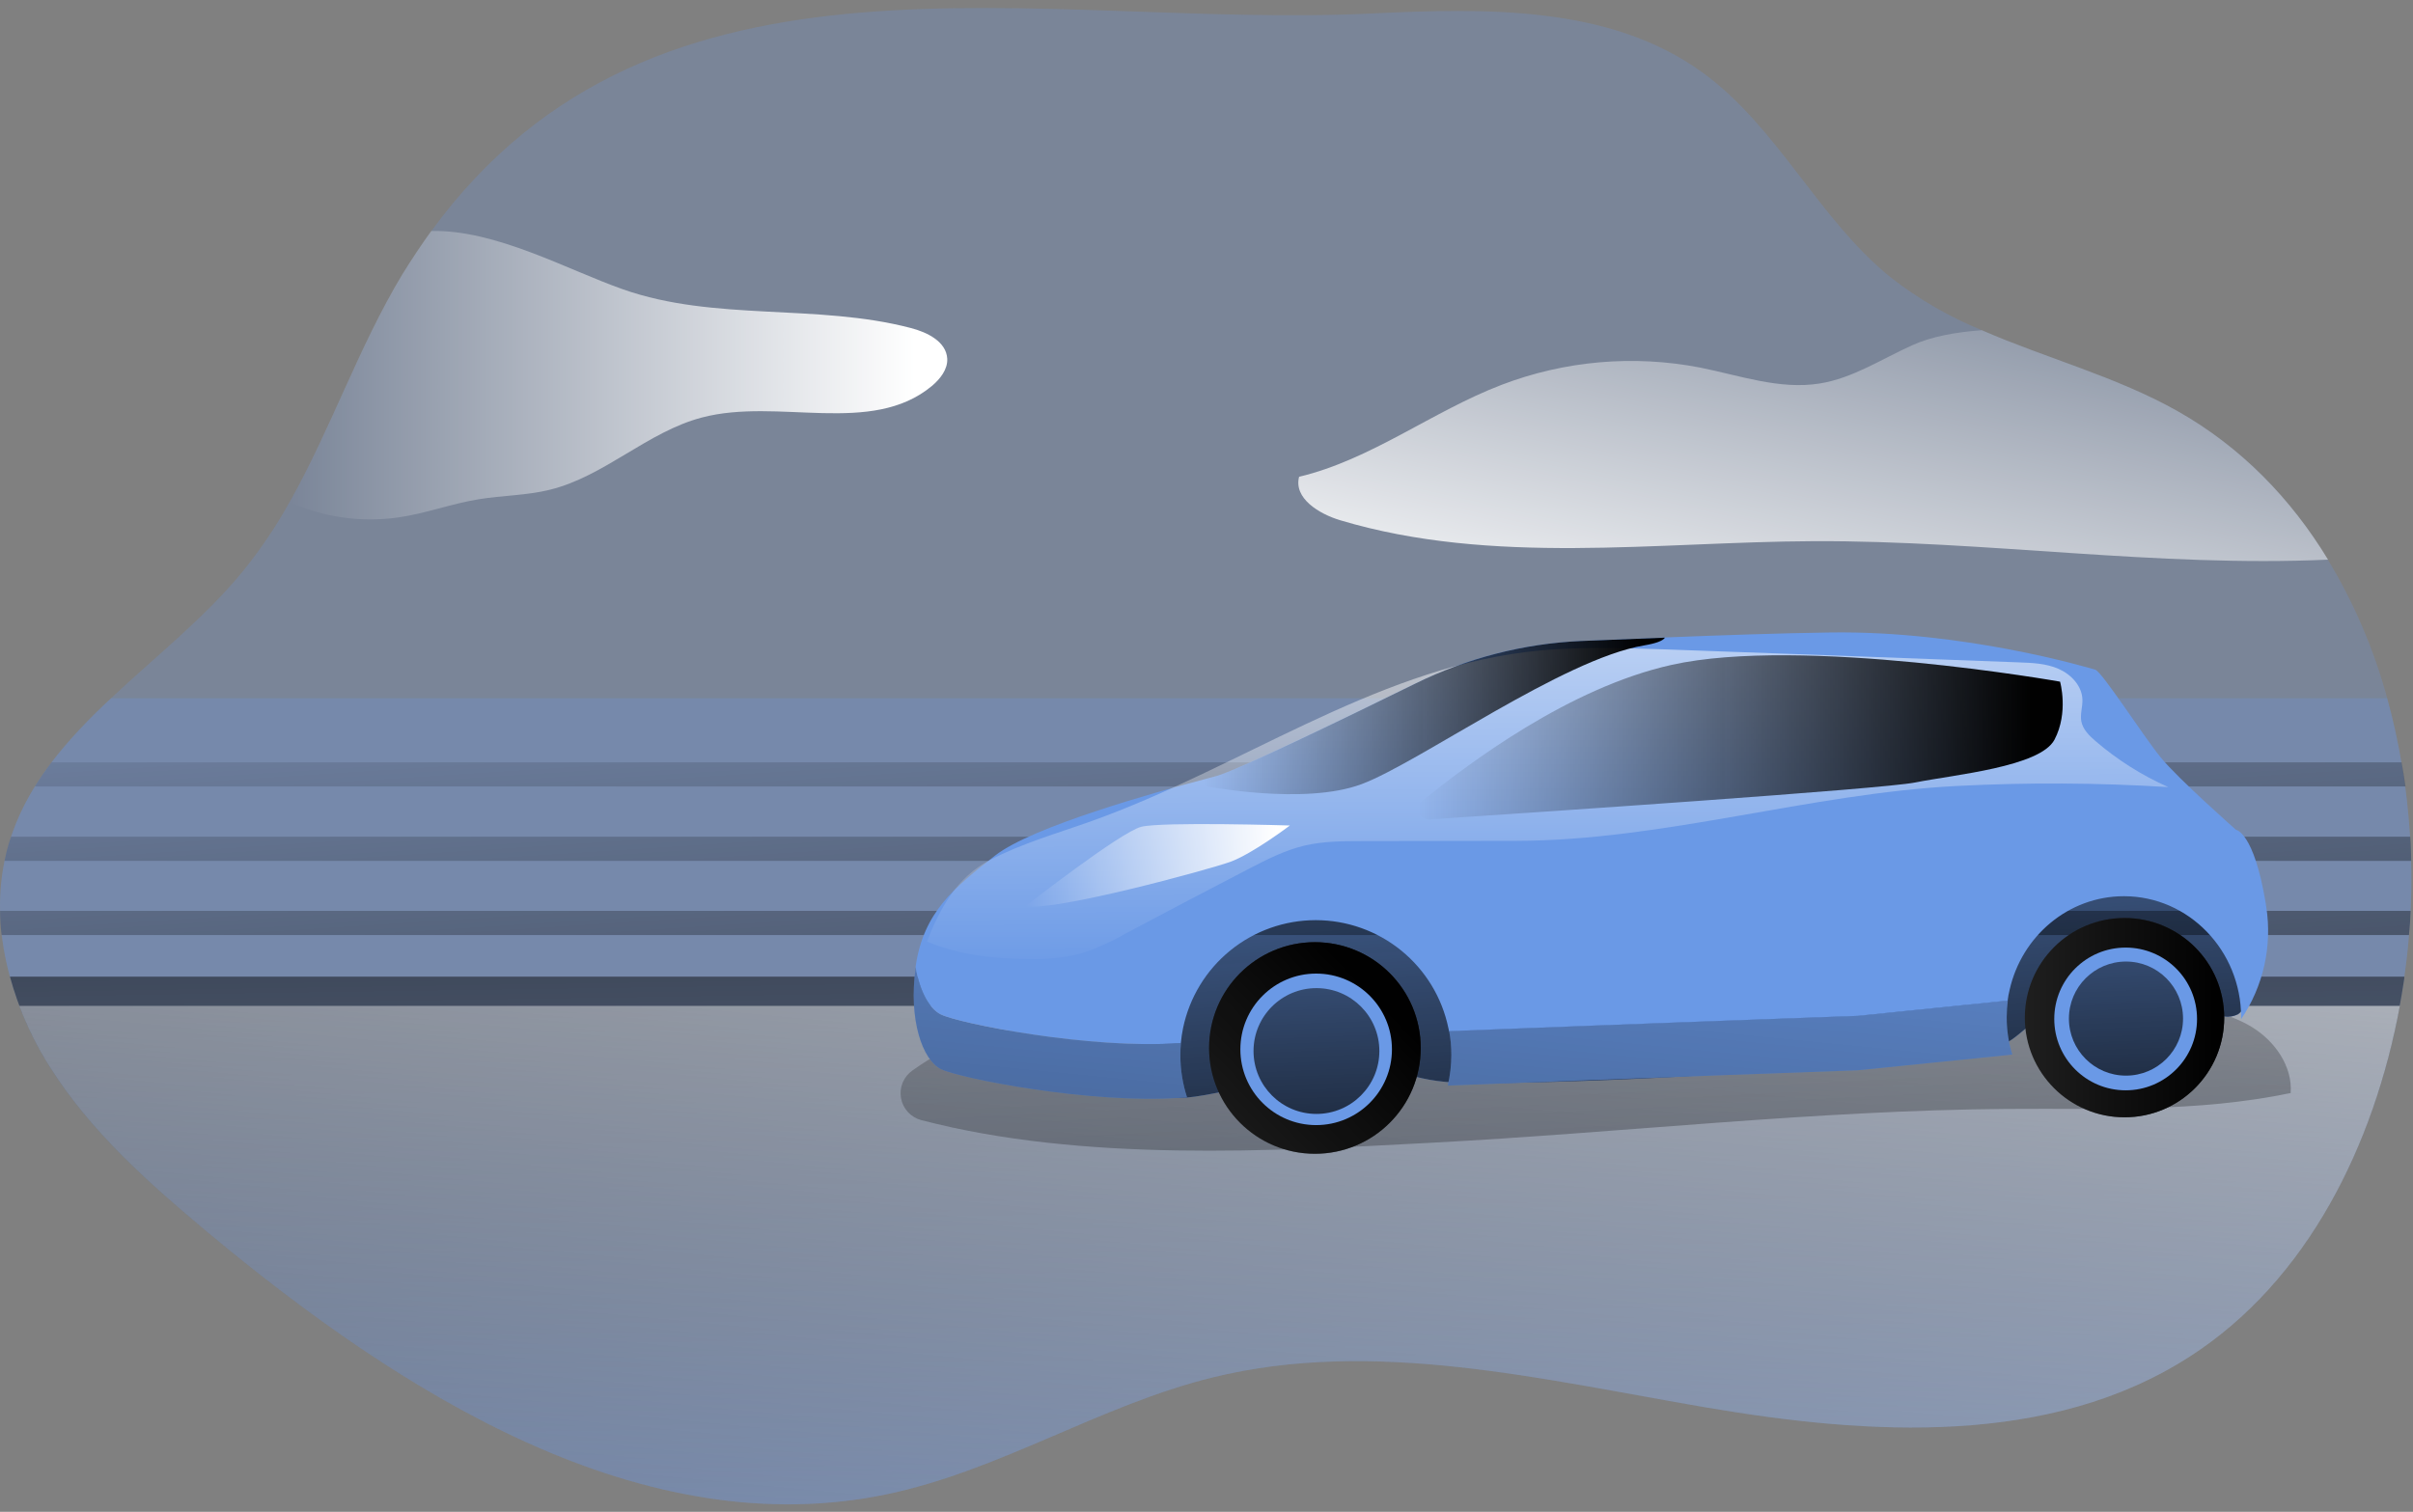 <svg width="217" height="136" viewBox="0 0 217 136" fill="none" xmlns="http://www.w3.org/2000/svg">
<rect x="0" y="0" width="217" height="136" fill="#808080" stroke="none"/>
<path opacity="0.24" d="M216.226 87.851C216.226 87.989 216.2 88.14 216.177 88.275C216.065 89.014 215.94 89.75 215.814 90.486C213.504 102.959 207.537 115.195 196.934 122.026C184.364 130.14 168.131 129.118 153.398 126.605C138.666 124.092 123.516 120.336 109.008 123.922C98.983 126.393 90.005 132.238 79.919 134.384C57.793 139.092 36.178 125.407 18.798 110.947C13.455 106.481 8.137 101.799 4.442 95.906C3.36 94.196 2.456 92.38 1.743 90.486C1.41 89.624 1.126 88.744 0.891 87.851C-0.182 83.957 -0.356 79.86 0.766 75.991C2.314 70.683 5.907 66.612 10.007 62.791C13.988 59.048 18.448 55.552 21.867 51.356C23.436 49.417 24.834 47.345 26.044 45.164C29.765 38.583 32.252 31.215 36.172 24.712C37.029 23.324 37.903 22.013 38.794 20.779C59.05 -6.98 93.479 2.66 123.355 1.214C133.618 0.726 144.768 0.475 153.083 6.506C159.876 11.425 163.523 19.703 170.052 24.972C172.547 26.915 175.295 28.507 178.22 29.705C184.004 32.228 190.343 33.882 195.848 36.996C201.541 40.209 206.037 44.862 209.343 50.343C211.691 54.224 213.486 58.414 214.674 62.791C216.907 70.949 217.435 79.48 216.226 87.851Z" fill="#6A99E6"/>
<path opacity="0.24" d="M216.225 87.851C216.225 87.989 216.2 88.14 216.177 88.275C214.191 101.488 208.144 114.797 196.933 122.013C184.363 130.14 168.13 129.118 153.398 126.605C138.666 124.092 123.515 120.336 109.008 123.922C98.983 126.393 90.005 132.238 79.919 134.384C57.793 139.092 36.178 125.407 18.798 110.947C13.454 106.481 8.136 101.799 4.441 95.906C2.863 93.413 1.667 90.698 0.891 87.851H216.225Z" fill="#6A99E6"/>
<path d="M216.225 87.851C216.225 87.989 216.2 88.14 216.177 88.275C214.191 101.488 208.144 114.797 196.933 122.013C184.363 130.14 168.13 129.118 153.398 126.605C138.666 124.092 123.515 120.336 109.008 123.922C98.983 126.393 90.005 132.238 79.919 134.384C57.793 139.092 36.178 125.407 18.798 110.947C13.454 106.481 8.136 101.799 4.441 95.906C2.863 93.413 1.667 90.698 0.891 87.851H216.225Z" fill="url(#paint0_linear_110_180)"/>
<path d="M215.814 90.486C213.504 102.959 207.537 115.195 196.933 122.026C184.363 130.14 168.13 129.118 153.398 126.605C138.666 124.093 123.515 120.336 109.008 123.922C98.983 126.393 90.005 132.238 79.919 134.384C57.793 139.092 36.178 125.407 18.798 110.947C13.454 106.481 8.137 101.799 4.441 95.906C3.36 94.196 2.456 92.38 1.742 90.486H215.814Z" fill="url(#paint1_linear_110_180)"/>
<path d="M180.408 99.756C188.968 99.688 197.621 100.077 205.998 98.326C206.175 95.942 204.603 93.692 202.576 92.43C200.548 91.167 198.126 90.717 195.757 90.412C188.248 89.448 180.655 89.638 173.072 89.85C155.56 90.334 138.05 90.869 120.54 91.456C111.785 91.748 103.03 92.053 94.275 92.372C88.813 92.568 85.622 93.773 82.065 96.289C81.672 96.561 81.366 96.939 81.181 97.38C80.997 97.821 80.943 98.305 81.025 98.776C81.108 99.247 81.324 99.684 81.647 100.036C81.97 100.388 82.387 100.64 82.849 100.762C97.373 104.553 114.265 103.57 128.798 102.795C146.001 101.886 163.156 99.888 180.408 99.756Z" fill="url(#paint2_linear_110_180)"/>
<path opacity="0.24" d="M216.788 81.942C216.762 82.668 216.714 83.391 216.637 84.117C216.55 85.377 216.399 86.627 216.225 87.861H0.891C0.554 86.633 0.308 85.381 0.155 84.117C0.063 83.396 0.013 82.669 0.007 81.942C-0.034 80.432 0.101 78.922 0.409 77.444C0.5 76.959 0.616 76.48 0.756 76.007C0.833 75.757 0.907 75.506 0.994 75.268C1.528 73.69 2.245 72.18 3.13 70.77C3.591 70.02 4.091 69.295 4.628 68.598C6.251 66.522 8.047 64.587 9.997 62.814H214.677C215.213 64.716 215.642 66.647 215.962 68.598C216.1 69.32 216.212 70.043 216.312 70.77C216.498 72.254 216.633 73.764 216.736 75.268C216.788 75.994 216.813 76.717 216.826 77.444C216.874 78.925 216.862 80.435 216.788 81.942Z" fill="#6A99E6"/>
<path d="M123.92 96.061C125.459 96.321 126.944 96.832 128.477 97.115C130.404 97.471 132.397 97.455 134.363 97.436C148.791 97.215 163.198 96.25 177.526 94.544C178.488 94.486 179.433 94.259 180.318 93.876C181.179 93.445 181.86 92.732 182.635 92.16C185.029 90.393 188.197 90.039 191.166 90.271C194.135 90.502 197.043 91.251 200.012 91.44C200.43 91.504 200.858 91.441 201.239 91.257C201.923 90.843 201.946 89.875 201.882 89.082C201.618 86.048 201.088 82.755 198.832 80.727C196.435 78.558 192.872 78.478 189.643 78.523C186.995 78.558 184.325 78.597 181.741 79.166C179.001 79.783 176.433 80.997 173.737 81.784C168.326 83.359 162.578 83.163 156.945 82.954L125.736 81.794C121.42 81.637 117.022 81.473 112.864 82.642C108.706 83.812 102.283 87.706 102.668 92.841C102.99 97.253 103.748 98.969 106.755 98.731C110.406 98.426 120.27 95.437 123.92 96.061Z" fill="#6A99E6"/>
<path d="M123.92 96.061C125.459 96.321 126.944 96.832 128.477 97.115C130.404 97.471 132.397 97.455 134.363 97.436C148.791 97.215 163.198 96.25 177.526 94.544C178.488 94.486 179.433 94.259 180.318 93.876C181.179 93.445 181.86 92.732 182.635 92.16C185.029 90.393 188.197 90.039 191.166 90.271C194.135 90.502 197.043 91.251 200.012 91.44C200.43 91.504 200.858 91.441 201.239 91.257C201.923 90.843 201.946 89.875 201.882 89.082C201.618 86.048 201.088 82.755 198.832 80.727C196.435 78.558 192.872 78.478 189.643 78.523C186.995 78.558 184.325 78.597 181.741 79.166C179.001 79.783 176.433 80.997 173.737 81.784C168.326 83.359 162.578 83.163 156.945 82.954L125.736 81.794C121.42 81.637 117.022 81.473 112.864 82.642C108.706 83.812 102.283 87.706 102.668 92.841C102.99 97.253 103.748 98.969 106.755 98.731C110.406 98.426 120.27 95.437 123.92 96.061Z" fill="url(#paint3_linear_110_180)"/>
<path d="M216.788 81.942C216.762 82.668 216.714 83.391 216.637 84.117H0.145C0.056 83.395 0.01 82.669 0.007 81.942H216.788Z" fill="url(#paint4_linear_110_180)"/>
<path d="M216.839 77.443H0.409C0.5 76.959 0.616 76.48 0.756 76.007C0.833 75.757 0.907 75.506 0.994 75.268H216.749C216.817 75.978 216.817 76.701 216.839 77.443Z" fill="url(#paint5_linear_110_180)"/>
<path d="M216.325 70.747H3.14C3.601 69.998 4.1 69.272 4.637 68.575H215.975C216.113 69.298 216.225 70.021 216.325 70.747Z" fill="url(#paint6_linear_110_180)"/>
<path d="M106.749 98.715L106.151 98.753C98.073 99.338 86.23 96.992 84.601 96.167C82.972 95.341 81.677 91.771 82.351 87.016C82.727 89.226 83.601 90.749 84.601 91.247C86.236 92.073 98.073 94.419 106.151 93.834H106.2C106.164 94.194 106.151 94.557 106.151 94.933C106.151 96.217 106.353 97.493 106.749 98.715Z" fill="#6A99E6"/>
<path d="M180.967 94.868L167.093 96.279C167.093 96.279 147.393 96.98 130.199 97.654C130.407 96.758 130.515 95.841 130.52 94.92C130.523 94.187 130.457 93.455 130.321 92.735C147.489 92.06 167.102 91.36 167.102 91.36L180.562 89.988C180.498 90.484 180.465 90.984 180.463 91.485C180.455 92.632 180.625 93.773 180.967 94.868Z" fill="#6A99E6"/>
<path d="M106.749 98.715L106.151 98.753C98.073 99.338 86.23 96.992 84.601 96.167C82.972 95.341 81.677 91.771 82.351 87.016C82.727 89.226 83.601 90.749 84.601 91.247C86.236 92.073 98.073 94.419 106.151 93.834H106.2C106.164 94.194 106.151 94.557 106.151 94.933C106.151 96.217 106.353 97.493 106.749 98.715Z" fill="url(#paint7_linear_110_180)"/>
<path d="M180.967 94.868L167.093 96.279C167.093 96.279 147.393 96.98 130.199 97.654C130.407 96.758 130.515 95.841 130.52 94.92C130.523 94.187 130.457 93.455 130.321 92.735C147.489 92.06 167.102 91.36 167.102 91.36L180.562 89.988C180.498 90.484 180.465 90.984 180.463 91.485C180.455 92.632 180.625 93.773 180.967 94.868Z" fill="url(#paint8_linear_110_180)"/>
<path d="M201.541 91.684V91.498C201.541 85.505 196.824 80.621 191.005 80.621C185.999 80.621 181.803 84.23 180.723 89.049C180.644 89.367 180.585 89.689 180.546 90.013L167.086 91.385C167.086 91.385 147.486 92.086 130.305 92.761C130.305 92.658 130.266 92.571 130.253 92.484C129.685 89.741 128.187 87.277 126.014 85.508C123.841 83.74 121.125 82.774 118.323 82.774C115.521 82.774 112.805 83.74 110.632 85.508C108.458 87.277 106.961 89.741 106.392 92.484C106.301 92.93 106.234 93.381 106.193 93.834H106.145C98.067 94.419 86.223 92.073 84.594 91.247C83.595 90.749 82.721 89.226 82.345 87.016C82.345 86.977 82.345 86.951 82.345 86.916C83.058 82.096 85.741 79.885 89.501 76.955C92.846 74.346 103.96 71.249 108.217 70.124L109.416 69.802C111.113 69.353 120.54 64.796 127.268 61.487C131.914 59.202 136.981 57.902 142.152 57.666C144.401 57.567 146.997 57.454 149.706 57.345C154.69 57.146 160.094 56.959 164.615 56.895C176.652 56.722 187.814 60.067 188.425 60.243C189.035 60.42 192.734 66.21 194.318 68.144C195.902 70.079 201.085 74.651 201.085 74.651C201.085 74.651 202.691 74.825 203.758 81.267C203.758 81.38 203.797 81.479 203.806 81.588C204.351 85.119 203.542 88.725 201.541 91.684Z" fill="#6A99E6"/>
<path d="M83.357 84.699C86.249 85.92 89.462 86.26 92.595 86.27C94.119 86.32 95.642 86.161 97.122 85.798C98.55 85.343 99.924 84.734 101.219 83.982C104.901 82.022 108.593 80.082 112.295 78.163C113.902 77.328 115.537 76.489 117.298 76.071C118.982 75.673 120.726 75.666 122.455 75.663L136.371 75.641C149.545 75.618 162.748 71.393 175.893 70.709C182.258 70.378 188.635 70.41 194.996 70.805C192.618 69.753 190.408 68.355 188.438 66.657C187.882 66.178 187.316 65.622 187.175 64.902C187.05 64.26 187.294 63.585 187.271 62.923C187.23 61.702 186.262 60.674 185.141 60.176C184.02 59.678 182.763 59.63 181.542 59.585C170.973 59.184 160.404 58.796 149.835 58.421C145.622 58.277 141.39 58.139 137.207 58.659C123.303 60.394 111.382 69.134 98.189 73.854C95.092 74.966 91.894 75.862 88.983 77.389C86.072 78.915 84.559 81.637 83.357 84.699Z" fill="url(#paint9_linear_110_180)"/>
<path d="M149.725 57.361C149.552 57.637 148.964 57.872 147.839 58.062C140.548 59.286 127.625 68.598 122.455 70.535C117.285 72.473 108.394 70.709 108.394 70.709C108.334 70.516 108.285 70.319 108.246 70.121L109.445 69.799C111.141 69.35 120.569 64.793 127.297 61.484C131.943 59.199 137.01 57.898 142.181 57.663C144.433 57.573 147.017 57.461 149.725 57.361Z" fill="url(#paint10_linear_110_180)"/>
<path d="M127.889 72.052C127.734 72.176 127.624 72.346 127.572 72.538C127.521 72.729 127.532 72.932 127.603 73.117C127.675 73.302 127.803 73.459 127.97 73.566C128.137 73.673 128.333 73.725 128.531 73.713C138.296 73.07 169.284 70.982 172.23 70.39C175.746 69.687 183.477 68.986 184.762 66.535C186.047 64.083 185.26 61.32 185.26 61.32C185.26 61.32 161.977 57.2 150.304 59.816C141.14 61.859 132.201 68.578 127.889 72.052Z" fill="url(#paint11_linear_110_180)"/>
<path d="M92.213 81.524C92.213 81.524 100.766 74.844 102.639 74.375C104.513 73.906 116 74.259 116 74.259C116 74.259 112.6 76.83 110.608 77.54C108.616 78.25 94.905 81.993 92.213 81.524Z" fill="url(#paint12_linear_110_180)"/>
<path d="M118.249 103.792C123.505 103.792 127.766 99.531 127.766 94.274C127.766 89.018 123.505 84.757 118.249 84.757C112.993 84.757 108.732 89.018 108.732 94.274C108.732 99.531 112.993 103.792 118.249 103.792Z" fill="#1F1F1F"/>
<path d="M118.249 103.792C123.505 103.792 127.766 99.531 127.766 94.274C127.766 89.018 123.505 84.757 118.249 84.757C112.993 84.757 108.732 89.018 108.732 94.274C108.732 99.531 112.993 103.792 118.249 103.792Z" fill="url(#paint13_linear_110_180)"/>
<path d="M118.361 101.211C122.125 101.211 125.177 98.16 125.177 94.396C125.177 90.632 122.125 87.581 118.361 87.581C114.598 87.581 111.546 90.632 111.546 94.396C111.546 98.16 114.598 101.211 118.361 101.211Z" fill="#6A99E6"/>
<path d="M191.057 100.511C196.008 100.511 200.021 96.497 200.021 91.546C200.021 86.595 196.008 82.581 191.057 82.581C186.105 82.581 182.092 86.595 182.092 91.546C182.092 96.497 186.105 100.511 191.057 100.511Z" fill="#1F1F1F"/>
<path d="M191.057 100.511C196.008 100.511 200.021 96.497 200.021 91.546C200.021 86.595 196.008 82.581 191.057 82.581C186.105 82.581 182.092 86.595 182.092 91.546C182.092 96.497 186.105 100.511 191.057 100.511Z" fill="url(#paint14_linear_110_180)"/>
<path d="M191.159 98.082C194.705 98.082 197.579 95.207 197.579 91.662C197.579 88.116 194.705 85.242 191.159 85.242C187.614 85.242 184.739 88.116 184.739 91.662C184.739 95.207 187.614 98.082 191.159 98.082Z" fill="#6A99E6"/>
<path d="M118.387 100.206C121.512 100.206 124.046 97.672 124.046 94.547C124.046 91.422 121.512 88.889 118.387 88.889C115.262 88.889 112.729 91.422 112.729 94.547C112.729 97.672 115.262 100.206 118.387 100.206Z" fill="url(#paint15_linear_110_180)"/>
<path d="M191.188 96.761C194.022 96.761 196.32 94.464 196.32 91.63C196.32 88.796 194.022 86.498 191.188 86.498C188.354 86.498 186.057 88.796 186.057 91.63C186.057 94.464 188.354 96.761 191.188 96.761Z" fill="url(#paint16_linear_110_180)"/>
<path d="M85.185 32.266C85.237 33.23 84.543 34.101 83.8 34.724C78.338 39.258 69.984 35.749 63.124 37.558C58.23 38.843 54.371 42.841 49.464 44.052C47.366 44.576 45.168 44.563 43.038 44.913C40.602 45.312 38.257 46.198 35.808 46.549C32.484 47.02 29.094 46.54 26.031 45.164C29.752 38.583 32.239 31.215 36.159 24.712C37.016 23.324 37.889 22.013 38.781 20.779C44.622 20.654 50.991 24.262 56.048 26.036C64.277 28.928 73.467 27.295 81.905 29.506C83.389 29.888 85.099 30.73 85.185 32.266Z" fill="url(#paint17_linear_110_180)"/>
<path d="M209.359 50.344C194.013 51.044 178.557 48.621 163.137 48.682C148.851 48.747 134.219 50.893 120.521 46.799C118.612 46.224 116.328 44.827 116.826 42.889C123.313 41.343 128.775 37.022 135.019 34.625C140.708 32.448 146.893 31.907 152.874 33.063C156.447 33.776 160.043 35.075 163.638 34.499C166.611 34.024 169.207 32.302 171.941 31.068C173.664 30.28 175.849 29.879 178.223 29.705C184.007 32.228 190.346 33.883 195.851 36.996C201.541 40.219 206.036 44.862 209.359 50.344Z" fill="url(#paint18_linear_110_180)"/>
<defs>
<linearGradient id="paint0_linear_110_180" x1="109.307" y1="138.15" x2="107.549" y2="20.731" gradientUnits="userSpaceOnUse">
<stop stop-color="#010101" stop-opacity="0"/>
<stop offset="0.95" stop-color="#010101"/>
</linearGradient>
<linearGradient id="paint1_linear_110_180" x1="103.642" y1="144.265" x2="115.595" y2="19.111" gradientUnits="userSpaceOnUse">
<stop stop-color="white" stop-opacity="0"/>
<stop offset="0.95" stop-color="white"/>
</linearGradient>
<linearGradient id="paint2_linear_110_180" x1="141.291" y1="54.18" x2="151.136" y2="250.345" gradientUnits="userSpaceOnUse">
<stop stop-color="#010101" stop-opacity="0"/>
<stop offset="0.95" stop-color="#010101"/>
</linearGradient>
<linearGradient id="paint3_linear_110_180" x1="149.076" y1="46.825" x2="154.699" y2="124.517" gradientUnits="userSpaceOnUse">
<stop stop-color="#010101" stop-opacity="0"/>
<stop offset="0.95" stop-color="#010101"/>
</linearGradient>
<linearGradient id="paint4_linear_110_180" x1="106.463" y1="52.201" x2="113.493" y2="161.182" gradientUnits="userSpaceOnUse">
<stop stop-color="#010101" stop-opacity="0"/>
<stop offset="0.95" stop-color="#010101"/>
</linearGradient>
<linearGradient id="paint5_linear_110_180" x1="107.019" y1="52.165" x2="114.049" y2="161.147" gradientUnits="userSpaceOnUse">
<stop stop-color="#010101" stop-opacity="0"/>
<stop offset="0.95" stop-color="#010101"/>
</linearGradient>
<linearGradient id="paint6_linear_110_180" x1="108.523" y1="52.069" x2="115.553" y2="161.047" gradientUnits="userSpaceOnUse">
<stop stop-color="#010101" stop-opacity="0"/>
<stop offset="0.95" stop-color="#010101"/>
</linearGradient>
<linearGradient id="paint7_linear_110_180" x1="98.26" y1="55.109" x2="82.792" y2="212.252" gradientUnits="userSpaceOnUse">
<stop stop-color="#010101" stop-opacity="0"/>
<stop offset="0.95" stop-color="#010101"/>
</linearGradient>
<linearGradient id="paint8_linear_110_180" x1="158.86" y1="61.075" x2="143.392" y2="218.219" gradientUnits="userSpaceOnUse">
<stop stop-color="#010101" stop-opacity="0"/>
<stop offset="0.95" stop-color="#010101"/>
</linearGradient>
<linearGradient id="paint9_linear_110_180" x1="139.221" y1="87.716" x2="138.987" y2="28.889" gradientUnits="userSpaceOnUse">
<stop stop-color="white" stop-opacity="0"/>
<stop offset="0.95" stop-color="white"/>
</linearGradient>
<linearGradient id="paint10_linear_110_180" x1="108.237" y1="64.401" x2="149.725" y2="64.401" gradientUnits="userSpaceOnUse">
<stop stop-color="#010101" stop-opacity="0"/>
<stop offset="0.95" stop-color="#010101"/>
</linearGradient>
<linearGradient id="paint11_linear_110_180" x1="127.535" y1="66.332" x2="185.523" y2="66.332" gradientUnits="userSpaceOnUse">
<stop stop-color="#010101" stop-opacity="0"/>
<stop offset="0.95" stop-color="#010101"/>
</linearGradient>
<linearGradient id="paint12_linear_110_180" x1="92.213" y1="77.848" x2="116" y2="77.848" gradientUnits="userSpaceOnUse">
<stop stop-color="white" stop-opacity="0"/>
<stop offset="0.95" stop-color="white"/>
</linearGradient>
<linearGradient id="paint13_linear_110_180" x1="108.095" y1="104.097" x2="124.267" y2="88.455" gradientUnits="userSpaceOnUse">
<stop stop-color="#010101" stop-opacity="0"/>
<stop offset="0.95" stop-color="#010101"/>
</linearGradient>
<linearGradient id="paint14_linear_110_180" x1="182.092" y1="91.546" x2="200.021" y2="91.546" gradientUnits="userSpaceOnUse">
<stop stop-color="#010101" stop-opacity="0"/>
<stop offset="0.95" stop-color="#010101"/>
</linearGradient>
<linearGradient id="paint15_linear_110_180" x1="116.864" y1="55.967" x2="119.489" y2="122.505" gradientUnits="userSpaceOnUse">
<stop stop-color="#010101" stop-opacity="0"/>
<stop offset="0.95" stop-color="#010101"/>
</linearGradient>
<linearGradient id="paint16_linear_110_180" x1="189.72" y1="54.37" x2="192.249" y2="118.444" gradientUnits="userSpaceOnUse">
<stop stop-color="#010101" stop-opacity="0"/>
<stop offset="0.95" stop-color="#010101"/>
</linearGradient>
<linearGradient id="paint17_linear_110_180" x1="26.027" y1="33.751" x2="85.189" y2="33.751" gradientUnits="userSpaceOnUse">
<stop stop-color="white" stop-opacity="0"/>
<stop offset="0.95" stop-color="white"/>
</linearGradient>
<linearGradient id="paint18_linear_110_180" x1="169.573" y1="18.016" x2="158.452" y2="67.091" gradientUnits="userSpaceOnUse">
<stop stop-color="white" stop-opacity="0"/>
<stop offset="0.95" stop-color="white"/>
</linearGradient>
</defs>
</svg>
